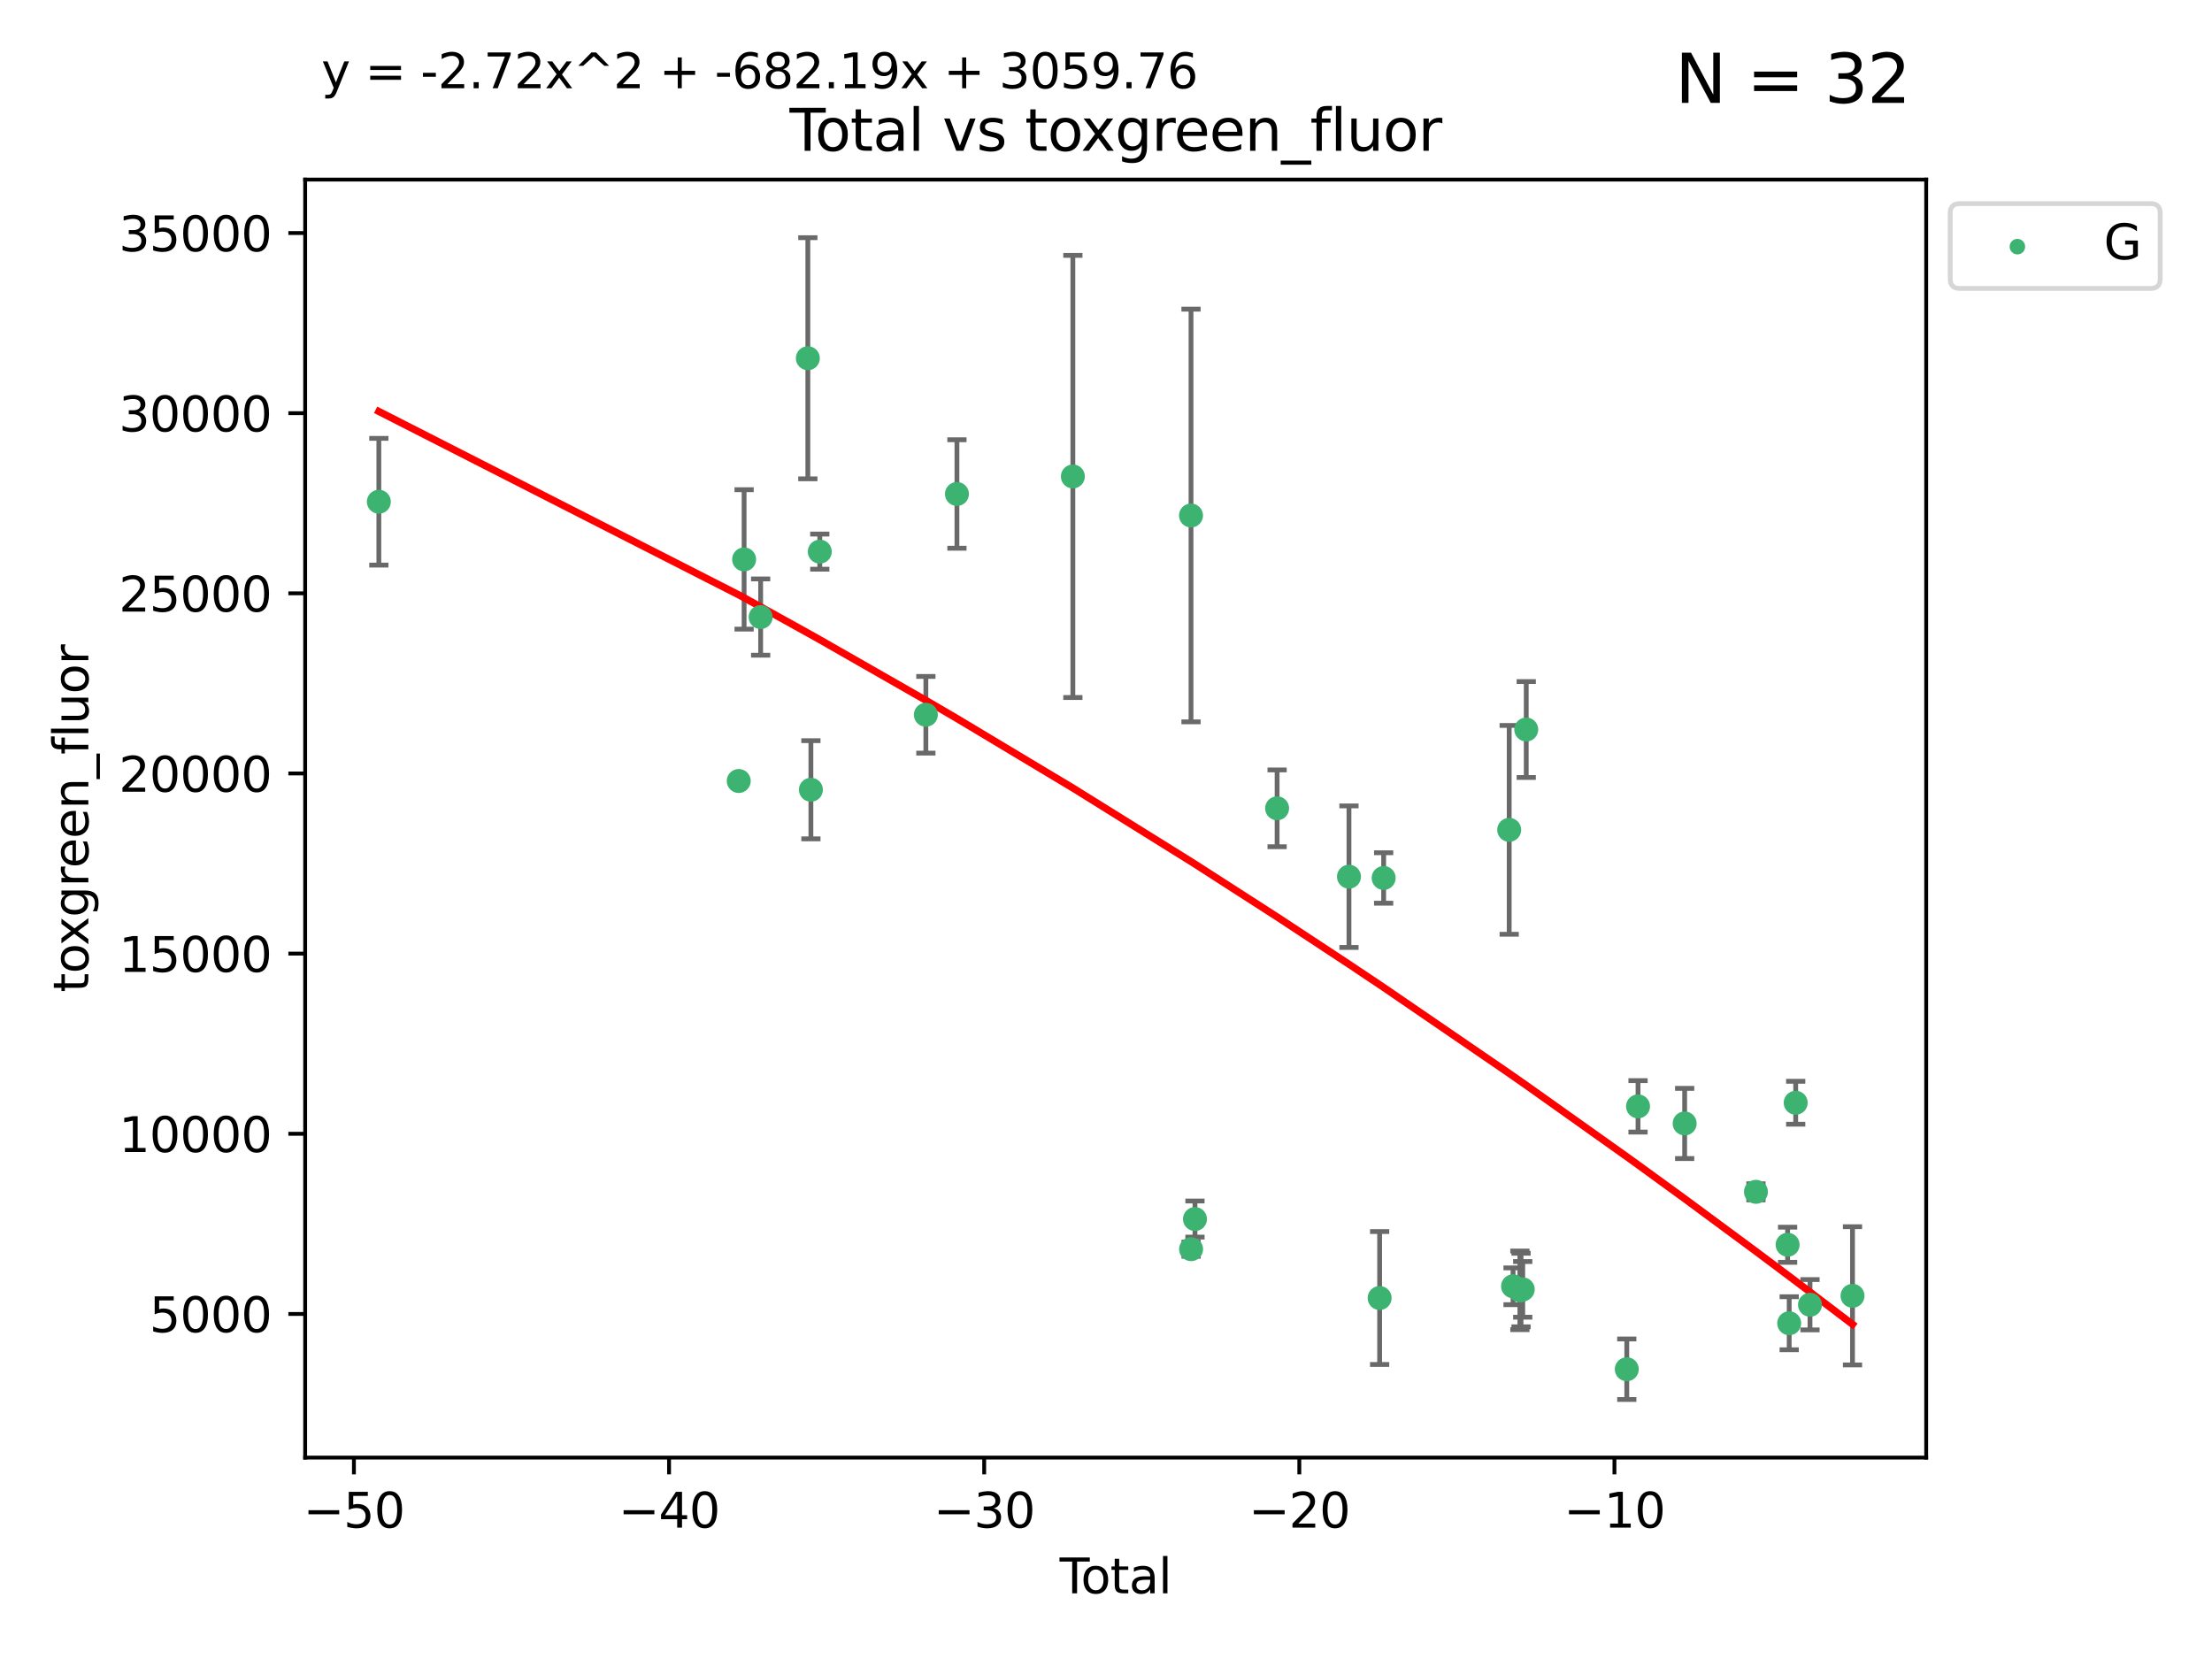 <?xml version="1.0" encoding="utf-8" standalone="no"?>
<!DOCTYPE svg PUBLIC "-//W3C//DTD SVG 1.1//EN"
  "http://www.w3.org/Graphics/SVG/1.1/DTD/svg11.dtd">
<svg xmlns:xlink="http://www.w3.org/1999/xlink" width="460.8pt" height="345.6pt" viewBox="0 0 460.8 345.6" xmlns="http://www.w3.org/2000/svg" version="1.1">
 <defs>
  <style type="text/css">*{stroke-linejoin: round; stroke-linecap: butt}</style>
 </defs>
 <g id="figure_1">
  <g id="patch_1">
   <path d="M 0 345.6 
L 460.8 345.6 
L 460.8 0 
L 0 0 
z
" style="fill: #ffffff"/>
  </g>
  <g id="axes_1">
   <g id="patch_2">
    <path d="M 63.571 303.64 
L 401.26 303.64 
L 401.26 37.411 
L 63.571 37.411 
z
" style="fill: #ffffff"/>
   </g>
   <g id="PathCollection_1">
    <defs>
     <path id="me3b5c94dfa" d="M 0 1.118 
C 0.297 1.118 0.581 1 0.791 0.791 
C 1 0.581 1.118 0.297 1.118 0 
C 1.118 -0.297 1 -0.581 0.791 -0.791 
C 0.581 -1 0.297 -1.118 0 -1.118 
C -0.297 -1.118 -0.581 -1 -0.791 -0.791 
C -1 -0.581 -1.118 -0.297 -1.118 0 
C -1.118 0.297 -1 0.581 -0.791 0.791 
C -0.581 1 -0.297 1.118 0 1.118 
z
" style="stroke: #3cb371"/>
    </defs>
    <g clip-path="url(#p0eb2efe261)">
     <use xlink:href="#me3b5c94dfa" x="78.921" y="104.52" style="fill: #3cb371; stroke: #3cb371"/>
     <use xlink:href="#me3b5c94dfa" x="153.893" y="162.695" style="fill: #3cb371; stroke: #3cb371"/>
     <use xlink:href="#me3b5c94dfa" x="155.012" y="116.534" style="fill: #3cb371; stroke: #3cb371"/>
     <use xlink:href="#me3b5c94dfa" x="158.457" y="128.546" style="fill: #3cb371; stroke: #3cb371"/>
     <use xlink:href="#me3b5c94dfa" x="168.29" y="74.63" style="fill: #3cb371; stroke: #3cb371"/>
     <use xlink:href="#me3b5c94dfa" x="168.926" y="164.519" style="fill: #3cb371; stroke: #3cb371"/>
     <use xlink:href="#me3b5c94dfa" x="170.776" y="114.916" style="fill: #3cb371; stroke: #3cb371"/>
     <use xlink:href="#me3b5c94dfa" x="192.874" y="148.898" style="fill: #3cb371; stroke: #3cb371"/>
     <use xlink:href="#me3b5c94dfa" x="199.348" y="102.904" style="fill: #3cb371; stroke: #3cb371"/>
     <use xlink:href="#me3b5c94dfa" x="223.497" y="99.253" style="fill: #3cb371; stroke: #3cb371"/>
     <use xlink:href="#me3b5c94dfa" x="248.11" y="107.388" style="fill: #3cb371; stroke: #3cb371"/>
     <use xlink:href="#me3b5c94dfa" x="248.126" y="260.225" style="fill: #3cb371; stroke: #3cb371"/>
     <use xlink:href="#me3b5c94dfa" x="248.935" y="253.95" style="fill: #3cb371; stroke: #3cb371"/>
     <use xlink:href="#me3b5c94dfa" x="266.044" y="168.386" style="fill: #3cb371; stroke: #3cb371"/>
     <use xlink:href="#me3b5c94dfa" x="281.016" y="182.629" style="fill: #3cb371; stroke: #3cb371"/>
     <use xlink:href="#me3b5c94dfa" x="287.403" y="270.4" style="fill: #3cb371; stroke: #3cb371"/>
     <use xlink:href="#me3b5c94dfa" x="288.24" y="182.896" style="fill: #3cb371; stroke: #3cb371"/>
     <use xlink:href="#me3b5c94dfa" x="314.392" y="172.875" style="fill: #3cb371; stroke: #3cb371"/>
     <use xlink:href="#me3b5c94dfa" x="315.197" y="267.956" style="fill: #3cb371; stroke: #3cb371"/>
     <use xlink:href="#me3b5c94dfa" x="316.62" y="268.797" style="fill: #3cb371; stroke: #3cb371"/>
     <use xlink:href="#me3b5c94dfa" x="316.861" y="268.74" style="fill: #3cb371; stroke: #3cb371"/>
     <use xlink:href="#me3b5c94dfa" x="317.213" y="268.599" style="fill: #3cb371; stroke: #3cb371"/>
     <use xlink:href="#me3b5c94dfa" x="317.943" y="151.97" style="fill: #3cb371; stroke: #3cb371"/>
     <use xlink:href="#me3b5c94dfa" x="338.888" y="285.235" style="fill: #3cb371; stroke: #3cb371"/>
     <use xlink:href="#me3b5c94dfa" x="341.232" y="230.475" style="fill: #3cb371; stroke: #3cb371"/>
     <use xlink:href="#me3b5c94dfa" x="350.945" y="234.038" style="fill: #3cb371; stroke: #3cb371"/>
     <use xlink:href="#me3b5c94dfa" x="365.796" y="248.279" style="fill: #3cb371; stroke: #3cb371"/>
     <use xlink:href="#me3b5c94dfa" x="372.393" y="259.302" style="fill: #3cb371; stroke: #3cb371"/>
     <use xlink:href="#me3b5c94dfa" x="372.722" y="275.657" style="fill: #3cb371; stroke: #3cb371"/>
     <use xlink:href="#me3b5c94dfa" x="374.076" y="229.722" style="fill: #3cb371; stroke: #3cb371"/>
     <use xlink:href="#me3b5c94dfa" x="377.056" y="271.801" style="fill: #3cb371; stroke: #3cb371"/>
     <use xlink:href="#me3b5c94dfa" x="385.911" y="269.943" style="fill: #3cb371; stroke: #3cb371"/>
    </g>
   </g>
   <g id="matplotlib.axis_1">
    <g id="xtick_1">
     <g id="line2d_1">
      <defs>
       <path id="m5cb259ccf2" d="M 0 0 
L 0 3.5 
" style="stroke: #000000; stroke-width: 0.8"/>
      </defs>
      <g>
       <use xlink:href="#m5cb259ccf2" x="73.727" y="303.64" style="stroke: #000000; stroke-width: 0.8"/>
      </g>
     </g>
     <g id="text_1">
      <!-- −50 -->
      <g transform="translate(63.175 318.238)scale(0.1 -0.1)">
       <defs>
        <path id="DejaVuSans-2212" d="M 678 2272 
L 4684 2272 
L 4684 1741 
L 678 1741 
L 678 2272 
z
" transform="scale(0.016)"/>
        <path id="DejaVuSans-35" d="M 691 4666 
L 3169 4666 
L 3169 4134 
L 1269 4134 
L 1269 2991 
Q 1406 3038 1543 3061 
Q 1681 3084 1819 3084 
Q 2600 3084 3056 2656 
Q 3513 2228 3513 1497 
Q 3513 744 3044 326 
Q 2575 -91 1722 -91 
Q 1428 -91 1123 -41 
Q 819 9 494 109 
L 494 744 
Q 775 591 1075 516 
Q 1375 441 1709 441 
Q 2250 441 2565 725 
Q 2881 1009 2881 1497 
Q 2881 1984 2565 2268 
Q 2250 2553 1709 2553 
Q 1456 2553 1204 2497 
Q 953 2441 691 2322 
L 691 4666 
z
" transform="scale(0.016)"/>
        <path id="DejaVuSans-30" d="M 2034 4250 
Q 1547 4250 1301 3770 
Q 1056 3291 1056 2328 
Q 1056 1369 1301 889 
Q 1547 409 2034 409 
Q 2525 409 2770 889 
Q 3016 1369 3016 2328 
Q 3016 3291 2770 3770 
Q 2525 4250 2034 4250 
z
M 2034 4750 
Q 2819 4750 3233 4129 
Q 3647 3509 3647 2328 
Q 3647 1150 3233 529 
Q 2819 -91 2034 -91 
Q 1250 -91 836 529 
Q 422 1150 422 2328 
Q 422 3509 836 4129 
Q 1250 4750 2034 4750 
z
" transform="scale(0.016)"/>
       </defs>
       <use xlink:href="#DejaVuSans-2212"/>
       <use xlink:href="#DejaVuSans-35" x="83.789"/>
       <use xlink:href="#DejaVuSans-30" x="147.412"/>
      </g>
     </g>
    </g>
    <g id="xtick_2">
     <g id="line2d_2">
      <g>
       <use xlink:href="#m5cb259ccf2" x="139.375" y="303.64" style="stroke: #000000; stroke-width: 0.8"/>
      </g>
     </g>
     <g id="text_2">
      <!-- −40 -->
      <g transform="translate(128.823 318.238)scale(0.1 -0.1)">
       <defs>
        <path id="DejaVuSans-34" d="M 2419 4116 
L 825 1625 
L 2419 1625 
L 2419 4116 
z
M 2253 4666 
L 3047 4666 
L 3047 1625 
L 3713 1625 
L 3713 1100 
L 3047 1100 
L 3047 0 
L 2419 0 
L 2419 1100 
L 313 1100 
L 313 1709 
L 2253 4666 
z
" transform="scale(0.016)"/>
       </defs>
       <use xlink:href="#DejaVuSans-2212"/>
       <use xlink:href="#DejaVuSans-34" x="83.789"/>
       <use xlink:href="#DejaVuSans-30" x="147.412"/>
      </g>
     </g>
    </g>
    <g id="xtick_3">
     <g id="line2d_3">
      <g>
       <use xlink:href="#m5cb259ccf2" x="205.023" y="303.64" style="stroke: #000000; stroke-width: 0.8"/>
      </g>
     </g>
     <g id="text_3">
      <!-- −30 -->
      <g transform="translate(194.471 318.238)scale(0.1 -0.1)">
       <defs>
        <path id="DejaVuSans-33" d="M 2597 2516 
Q 3050 2419 3304 2112 
Q 3559 1806 3559 1356 
Q 3559 666 3084 287 
Q 2609 -91 1734 -91 
Q 1441 -91 1130 -33 
Q 819 25 488 141 
L 488 750 
Q 750 597 1062 519 
Q 1375 441 1716 441 
Q 2309 441 2620 675 
Q 2931 909 2931 1356 
Q 2931 1769 2642 2001 
Q 2353 2234 1838 2234 
L 1294 2234 
L 1294 2753 
L 1863 2753 
Q 2328 2753 2575 2939 
Q 2822 3125 2822 3475 
Q 2822 3834 2567 4026 
Q 2313 4219 1838 4219 
Q 1578 4219 1281 4162 
Q 984 4106 628 3988 
L 628 4550 
Q 988 4650 1302 4700 
Q 1616 4750 1894 4750 
Q 2613 4750 3031 4423 
Q 3450 4097 3450 3541 
Q 3450 3153 3228 2886 
Q 3006 2619 2597 2516 
z
" transform="scale(0.016)"/>
       </defs>
       <use xlink:href="#DejaVuSans-2212"/>
       <use xlink:href="#DejaVuSans-33" x="83.789"/>
       <use xlink:href="#DejaVuSans-30" x="147.412"/>
      </g>
     </g>
    </g>
    <g id="xtick_4">
     <g id="line2d_4">
      <g>
       <use xlink:href="#m5cb259ccf2" x="270.671" y="303.64" style="stroke: #000000; stroke-width: 0.8"/>
      </g>
     </g>
     <g id="text_4">
      <!-- −20 -->
      <g transform="translate(260.119 318.238)scale(0.1 -0.1)">
       <defs>
        <path id="DejaVuSans-32" d="M 1228 531 
L 3431 531 
L 3431 0 
L 469 0 
L 469 531 
Q 828 903 1448 1529 
Q 2069 2156 2228 2338 
Q 2531 2678 2651 2914 
Q 2772 3150 2772 3378 
Q 2772 3750 2511 3984 
Q 2250 4219 1831 4219 
Q 1534 4219 1204 4116 
Q 875 4013 500 3803 
L 500 4441 
Q 881 4594 1212 4672 
Q 1544 4750 1819 4750 
Q 2544 4750 2975 4387 
Q 3406 4025 3406 3419 
Q 3406 3131 3298 2873 
Q 3191 2616 2906 2266 
Q 2828 2175 2409 1742 
Q 1991 1309 1228 531 
z
" transform="scale(0.016)"/>
       </defs>
       <use xlink:href="#DejaVuSans-2212"/>
       <use xlink:href="#DejaVuSans-32" x="83.789"/>
       <use xlink:href="#DejaVuSans-30" x="147.412"/>
      </g>
     </g>
    </g>
    <g id="xtick_5">
     <g id="line2d_5">
      <g>
       <use xlink:href="#m5cb259ccf2" x="336.319" y="303.64" style="stroke: #000000; stroke-width: 0.8"/>
      </g>
     </g>
     <g id="text_5">
      <!-- −10 -->
      <g transform="translate(325.766 318.238)scale(0.1 -0.1)">
       <defs>
        <path id="DejaVuSans-31" d="M 794 531 
L 1825 531 
L 1825 4091 
L 703 3866 
L 703 4441 
L 1819 4666 
L 2450 4666 
L 2450 531 
L 3481 531 
L 3481 0 
L 794 0 
L 794 531 
z
" transform="scale(0.016)"/>
       </defs>
       <use xlink:href="#DejaVuSans-2212"/>
       <use xlink:href="#DejaVuSans-31" x="83.789"/>
       <use xlink:href="#DejaVuSans-30" x="147.412"/>
      </g>
     </g>
    </g>
    <g id="text_6">
     <!-- Total -->
     <g transform="translate(220.739 331.917)scale(0.1 -0.1)">
      <defs>
       <path id="DejaVuSans-54" d="M -19 4666 
L 3928 4666 
L 3928 4134 
L 2272 4134 
L 2272 0 
L 1638 0 
L 1638 4134 
L -19 4134 
L -19 4666 
z
" transform="scale(0.016)"/>
       <path id="DejaVuSans-6f" d="M 1959 3097 
Q 1497 3097 1228 2736 
Q 959 2375 959 1747 
Q 959 1119 1226 758 
Q 1494 397 1959 397 
Q 2419 397 2687 759 
Q 2956 1122 2956 1747 
Q 2956 2369 2687 2733 
Q 2419 3097 1959 3097 
z
M 1959 3584 
Q 2709 3584 3137 3096 
Q 3566 2609 3566 1747 
Q 3566 888 3137 398 
Q 2709 -91 1959 -91 
Q 1206 -91 779 398 
Q 353 888 353 1747 
Q 353 2609 779 3096 
Q 1206 3584 1959 3584 
z
" transform="scale(0.016)"/>
       <path id="DejaVuSans-74" d="M 1172 4494 
L 1172 3500 
L 2356 3500 
L 2356 3053 
L 1172 3053 
L 1172 1153 
Q 1172 725 1289 603 
Q 1406 481 1766 481 
L 2356 481 
L 2356 0 
L 1766 0 
Q 1100 0 847 248 
Q 594 497 594 1153 
L 594 3053 
L 172 3053 
L 172 3500 
L 594 3500 
L 594 4494 
L 1172 4494 
z
" transform="scale(0.016)"/>
       <path id="DejaVuSans-61" d="M 2194 1759 
Q 1497 1759 1228 1600 
Q 959 1441 959 1056 
Q 959 750 1161 570 
Q 1363 391 1709 391 
Q 2188 391 2477 730 
Q 2766 1069 2766 1631 
L 2766 1759 
L 2194 1759 
z
M 3341 1997 
L 3341 0 
L 2766 0 
L 2766 531 
Q 2569 213 2275 61 
Q 1981 -91 1556 -91 
Q 1019 -91 701 211 
Q 384 513 384 1019 
Q 384 1609 779 1909 
Q 1175 2209 1959 2209 
L 2766 2209 
L 2766 2266 
Q 2766 2663 2505 2880 
Q 2244 3097 1772 3097 
Q 1472 3097 1187 3025 
Q 903 2953 641 2809 
L 641 3341 
Q 956 3463 1253 3523 
Q 1550 3584 1831 3584 
Q 2591 3584 2966 3190 
Q 3341 2797 3341 1997 
z
" transform="scale(0.016)"/>
       <path id="DejaVuSans-6c" d="M 603 4863 
L 1178 4863 
L 1178 0 
L 603 0 
L 603 4863 
z
" transform="scale(0.016)"/>
      </defs>
      <use xlink:href="#DejaVuSans-54"/>
      <use xlink:href="#DejaVuSans-6f" x="44.084"/>
      <use xlink:href="#DejaVuSans-74" x="105.266"/>
      <use xlink:href="#DejaVuSans-61" x="144.475"/>
      <use xlink:href="#DejaVuSans-6c" x="205.754"/>
     </g>
    </g>
   </g>
   <g id="matplotlib.axis_2">
    <g id="ytick_1">
     <g id="line2d_6">
      <defs>
       <path id="m9f5c3b00db" d="M 0 0 
L -3.5 0 
" style="stroke: #000000; stroke-width: 0.8"/>
      </defs>
      <g>
       <use xlink:href="#m9f5c3b00db" x="63.571" y="273.717" style="stroke: #000000; stroke-width: 0.8"/>
      </g>
     </g>
     <g id="text_7">
      <!-- 5000 -->
      <g transform="translate(31.121 277.516)scale(0.1 -0.1)">
       <use xlink:href="#DejaVuSans-35"/>
       <use xlink:href="#DejaVuSans-30" x="63.623"/>
       <use xlink:href="#DejaVuSans-30" x="127.246"/>
       <use xlink:href="#DejaVuSans-30" x="190.869"/>
      </g>
     </g>
    </g>
    <g id="ytick_2">
     <g id="line2d_7">
      <g>
       <use xlink:href="#m9f5c3b00db" x="63.571" y="236.188" style="stroke: #000000; stroke-width: 0.8"/>
      </g>
     </g>
     <g id="text_8">
      <!-- 10000 -->
      <g transform="translate(24.759 239.987)scale(0.1 -0.1)">
       <use xlink:href="#DejaVuSans-31"/>
       <use xlink:href="#DejaVuSans-30" x="63.623"/>
       <use xlink:href="#DejaVuSans-30" x="127.246"/>
       <use xlink:href="#DejaVuSans-30" x="190.869"/>
       <use xlink:href="#DejaVuSans-30" x="254.492"/>
      </g>
     </g>
    </g>
    <g id="ytick_3">
     <g id="line2d_8">
      <g>
       <use xlink:href="#m9f5c3b00db" x="63.571" y="198.659" style="stroke: #000000; stroke-width: 0.8"/>
      </g>
     </g>
     <g id="text_9">
      <!-- 15000 -->
      <g transform="translate(24.759 202.458)scale(0.1 -0.1)">
       <use xlink:href="#DejaVuSans-31"/>
       <use xlink:href="#DejaVuSans-35" x="63.623"/>
       <use xlink:href="#DejaVuSans-30" x="127.246"/>
       <use xlink:href="#DejaVuSans-30" x="190.869"/>
       <use xlink:href="#DejaVuSans-30" x="254.492"/>
      </g>
     </g>
    </g>
    <g id="ytick_4">
     <g id="line2d_9">
      <g>
       <use xlink:href="#m9f5c3b00db" x="63.571" y="161.13" style="stroke: #000000; stroke-width: 0.8"/>
      </g>
     </g>
     <g id="text_10">
      <!-- 20000 -->
      <g transform="translate(24.759 164.929)scale(0.1 -0.1)">
       <use xlink:href="#DejaVuSans-32"/>
       <use xlink:href="#DejaVuSans-30" x="63.623"/>
       <use xlink:href="#DejaVuSans-30" x="127.246"/>
       <use xlink:href="#DejaVuSans-30" x="190.869"/>
       <use xlink:href="#DejaVuSans-30" x="254.492"/>
      </g>
     </g>
    </g>
    <g id="ytick_5">
     <g id="line2d_10">
      <g>
       <use xlink:href="#m9f5c3b00db" x="63.571" y="123.601" style="stroke: #000000; stroke-width: 0.8"/>
      </g>
     </g>
     <g id="text_11">
      <!-- 25000 -->
      <g transform="translate(24.759 127.4)scale(0.1 -0.1)">
       <use xlink:href="#DejaVuSans-32"/>
       <use xlink:href="#DejaVuSans-35" x="63.623"/>
       <use xlink:href="#DejaVuSans-30" x="127.246"/>
       <use xlink:href="#DejaVuSans-30" x="190.869"/>
       <use xlink:href="#DejaVuSans-30" x="254.492"/>
      </g>
     </g>
    </g>
    <g id="ytick_6">
     <g id="line2d_11">
      <g>
       <use xlink:href="#m9f5c3b00db" x="63.571" y="86.072" style="stroke: #000000; stroke-width: 0.8"/>
      </g>
     </g>
     <g id="text_12">
      <!-- 30000 -->
      <g transform="translate(24.759 89.871)scale(0.1 -0.1)">
       <use xlink:href="#DejaVuSans-33"/>
       <use xlink:href="#DejaVuSans-30" x="63.623"/>
       <use xlink:href="#DejaVuSans-30" x="127.246"/>
       <use xlink:href="#DejaVuSans-30" x="190.869"/>
       <use xlink:href="#DejaVuSans-30" x="254.492"/>
      </g>
     </g>
    </g>
    <g id="ytick_7">
     <g id="line2d_12">
      <g>
       <use xlink:href="#m9f5c3b00db" x="63.571" y="48.543" style="stroke: #000000; stroke-width: 0.8"/>
      </g>
     </g>
     <g id="text_13">
      <!-- 35000 -->
      <g transform="translate(24.759 52.343)scale(0.1 -0.1)">
       <use xlink:href="#DejaVuSans-33"/>
       <use xlink:href="#DejaVuSans-35" x="63.623"/>
       <use xlink:href="#DejaVuSans-30" x="127.246"/>
       <use xlink:href="#DejaVuSans-30" x="190.869"/>
       <use xlink:href="#DejaVuSans-30" x="254.492"/>
      </g>
     </g>
    </g>
    <g id="text_14">
     <!-- toxgreen_fluor -->
     <g transform="translate(18.401 206.72)rotate(-90)scale(0.1 -0.1)">
      <defs>
       <path id="DejaVuSans-78" d="M 3513 3500 
L 2247 1797 
L 3578 0 
L 2900 0 
L 1881 1375 
L 863 0 
L 184 0 
L 1544 1831 
L 300 3500 
L 978 3500 
L 1906 2253 
L 2834 3500 
L 3513 3500 
z
" transform="scale(0.016)"/>
       <path id="DejaVuSans-67" d="M 2906 1791 
Q 2906 2416 2648 2759 
Q 2391 3103 1925 3103 
Q 1463 3103 1205 2759 
Q 947 2416 947 1791 
Q 947 1169 1205 825 
Q 1463 481 1925 481 
Q 2391 481 2648 825 
Q 2906 1169 2906 1791 
z
M 3481 434 
Q 3481 -459 3084 -895 
Q 2688 -1331 1869 -1331 
Q 1566 -1331 1297 -1286 
Q 1028 -1241 775 -1147 
L 775 -588 
Q 1028 -725 1275 -790 
Q 1522 -856 1778 -856 
Q 2344 -856 2625 -561 
Q 2906 -266 2906 331 
L 2906 616 
Q 2728 306 2450 153 
Q 2172 0 1784 0 
Q 1141 0 747 490 
Q 353 981 353 1791 
Q 353 2603 747 3093 
Q 1141 3584 1784 3584 
Q 2172 3584 2450 3431 
Q 2728 3278 2906 2969 
L 2906 3500 
L 3481 3500 
L 3481 434 
z
" transform="scale(0.016)"/>
       <path id="DejaVuSans-72" d="M 2631 2963 
Q 2534 3019 2420 3045 
Q 2306 3072 2169 3072 
Q 1681 3072 1420 2755 
Q 1159 2438 1159 1844 
L 1159 0 
L 581 0 
L 581 3500 
L 1159 3500 
L 1159 2956 
Q 1341 3275 1631 3429 
Q 1922 3584 2338 3584 
Q 2397 3584 2469 3576 
Q 2541 3569 2628 3553 
L 2631 2963 
z
" transform="scale(0.016)"/>
       <path id="DejaVuSans-65" d="M 3597 1894 
L 3597 1613 
L 953 1613 
Q 991 1019 1311 708 
Q 1631 397 2203 397 
Q 2534 397 2845 478 
Q 3156 559 3463 722 
L 3463 178 
Q 3153 47 2828 -22 
Q 2503 -91 2169 -91 
Q 1331 -91 842 396 
Q 353 884 353 1716 
Q 353 2575 817 3079 
Q 1281 3584 2069 3584 
Q 2775 3584 3186 3129 
Q 3597 2675 3597 1894 
z
M 3022 2063 
Q 3016 2534 2758 2815 
Q 2500 3097 2075 3097 
Q 1594 3097 1305 2825 
Q 1016 2553 972 2059 
L 3022 2063 
z
" transform="scale(0.016)"/>
       <path id="DejaVuSans-6e" d="M 3513 2113 
L 3513 0 
L 2938 0 
L 2938 2094 
Q 2938 2591 2744 2837 
Q 2550 3084 2163 3084 
Q 1697 3084 1428 2787 
Q 1159 2491 1159 1978 
L 1159 0 
L 581 0 
L 581 3500 
L 1159 3500 
L 1159 2956 
Q 1366 3272 1645 3428 
Q 1925 3584 2291 3584 
Q 2894 3584 3203 3211 
Q 3513 2838 3513 2113 
z
" transform="scale(0.016)"/>
       <path id="DejaVuSans-5f" d="M 3263 -1063 
L 3263 -1509 
L -63 -1509 
L -63 -1063 
L 3263 -1063 
z
" transform="scale(0.016)"/>
       <path id="DejaVuSans-66" d="M 2375 4863 
L 2375 4384 
L 1825 4384 
Q 1516 4384 1395 4259 
Q 1275 4134 1275 3809 
L 1275 3500 
L 2222 3500 
L 2222 3053 
L 1275 3053 
L 1275 0 
L 697 0 
L 697 3053 
L 147 3053 
L 147 3500 
L 697 3500 
L 697 3744 
Q 697 4328 969 4595 
Q 1241 4863 1831 4863 
L 2375 4863 
z
" transform="scale(0.016)"/>
       <path id="DejaVuSans-75" d="M 544 1381 
L 544 3500 
L 1119 3500 
L 1119 1403 
Q 1119 906 1312 657 
Q 1506 409 1894 409 
Q 2359 409 2629 706 
Q 2900 1003 2900 1516 
L 2900 3500 
L 3475 3500 
L 3475 0 
L 2900 0 
L 2900 538 
Q 2691 219 2414 64 
Q 2138 -91 1772 -91 
Q 1169 -91 856 284 
Q 544 659 544 1381 
z
M 1991 3584 
L 1991 3584 
z
" transform="scale(0.016)"/>
      </defs>
      <use xlink:href="#DejaVuSans-74"/>
      <use xlink:href="#DejaVuSans-6f" x="39.209"/>
      <use xlink:href="#DejaVuSans-78" x="97.266"/>
      <use xlink:href="#DejaVuSans-67" x="156.445"/>
      <use xlink:href="#DejaVuSans-72" x="219.922"/>
      <use xlink:href="#DejaVuSans-65" x="258.785"/>
      <use xlink:href="#DejaVuSans-65" x="320.309"/>
      <use xlink:href="#DejaVuSans-6e" x="381.832"/>
      <use xlink:href="#DejaVuSans-5f" x="445.211"/>
      <use xlink:href="#DejaVuSans-66" x="495.211"/>
      <use xlink:href="#DejaVuSans-6c" x="530.416"/>
      <use xlink:href="#DejaVuSans-75" x="558.199"/>
      <use xlink:href="#DejaVuSans-6f" x="621.578"/>
      <use xlink:href="#DejaVuSans-72" x="682.76"/>
     </g>
    </g>
   </g>
   <g id="LineCollection_1">
    <path d="M 78.921 117.721 
L 78.921 91.32 
" clip-path="url(#p0eb2efe261)" style="fill: none; stroke: #696969"/>
    <path d="M 153.893 163.208 
L 153.893 162.183 
" clip-path="url(#p0eb2efe261)" style="fill: none; stroke: #696969"/>
    <path d="M 155.012 131.054 
L 155.012 102.013 
" clip-path="url(#p0eb2efe261)" style="fill: none; stroke: #696969"/>
    <path d="M 158.457 136.492 
L 158.457 120.6 
" clip-path="url(#p0eb2efe261)" style="fill: none; stroke: #696969"/>
    <path d="M 168.29 99.748 
L 168.29 49.513 
" clip-path="url(#p0eb2efe261)" style="fill: none; stroke: #696969"/>
    <path d="M 168.926 174.746 
L 168.926 154.293 
" clip-path="url(#p0eb2efe261)" style="fill: none; stroke: #696969"/>
    <path d="M 170.776 118.576 
L 170.776 111.255 
" clip-path="url(#p0eb2efe261)" style="fill: none; stroke: #696969"/>
    <path d="M 192.874 156.885 
L 192.874 140.911 
" clip-path="url(#p0eb2efe261)" style="fill: none; stroke: #696969"/>
    <path d="M 199.348 114.203 
L 199.348 91.606 
" clip-path="url(#p0eb2efe261)" style="fill: none; stroke: #696969"/>
    <path d="M 223.497 145.306 
L 223.497 53.2 
" clip-path="url(#p0eb2efe261)" style="fill: none; stroke: #696969"/>
    <path d="M 248.11 150.375 
L 248.11 64.402 
" clip-path="url(#p0eb2efe261)" style="fill: none; stroke: #696969"/>
    <path d="M 248.126 261.704 
L 248.126 258.745 
" clip-path="url(#p0eb2efe261)" style="fill: none; stroke: #696969"/>
    <path d="M 248.935 257.709 
L 248.935 250.191 
" clip-path="url(#p0eb2efe261)" style="fill: none; stroke: #696969"/>
    <path d="M 266.044 176.384 
L 266.044 160.387 
" clip-path="url(#p0eb2efe261)" style="fill: none; stroke: #696969"/>
    <path d="M 281.016 197.369 
L 281.016 167.888 
" clip-path="url(#p0eb2efe261)" style="fill: none; stroke: #696969"/>
    <path d="M 287.403 284.247 
L 287.403 256.552 
" clip-path="url(#p0eb2efe261)" style="fill: none; stroke: #696969"/>
    <path d="M 288.24 188.154 
L 288.24 177.639 
" clip-path="url(#p0eb2efe261)" style="fill: none; stroke: #696969"/>
    <path d="M 314.392 194.623 
L 314.392 151.127 
" clip-path="url(#p0eb2efe261)" style="fill: none; stroke: #696969"/>
    <path d="M 315.197 271.786 
L 315.197 264.125 
" clip-path="url(#p0eb2efe261)" style="fill: none; stroke: #696969"/>
    <path d="M 316.62 276.986 
L 316.62 260.608 
" clip-path="url(#p0eb2efe261)" style="fill: none; stroke: #696969"/>
    <path d="M 316.861 276.403 
L 316.861 261.077 
" clip-path="url(#p0eb2efe261)" style="fill: none; stroke: #696969"/>
    <path d="M 317.213 274.396 
L 317.213 262.802 
" clip-path="url(#p0eb2efe261)" style="fill: none; stroke: #696969"/>
    <path d="M 317.943 161.958 
L 317.943 141.982 
" clip-path="url(#p0eb2efe261)" style="fill: none; stroke: #696969"/>
    <path d="M 338.888 291.539 
L 338.888 278.932 
" clip-path="url(#p0eb2efe261)" style="fill: none; stroke: #696969"/>
    <path d="M 341.232 235.832 
L 341.232 225.118 
" clip-path="url(#p0eb2efe261)" style="fill: none; stroke: #696969"/>
    <path d="M 350.945 241.348 
L 350.945 226.727 
" clip-path="url(#p0eb2efe261)" style="fill: none; stroke: #696969"/>
    <path d="M 365.796 249.956 
L 365.796 246.602 
" clip-path="url(#p0eb2efe261)" style="fill: none; stroke: #696969"/>
    <path d="M 372.393 262.962 
L 372.393 255.642 
" clip-path="url(#p0eb2efe261)" style="fill: none; stroke: #696969"/>
    <path d="M 372.722 281.177 
L 372.722 270.137 
" clip-path="url(#p0eb2efe261)" style="fill: none; stroke: #696969"/>
    <path d="M 374.076 234.191 
L 374.076 225.252 
" clip-path="url(#p0eb2efe261)" style="fill: none; stroke: #696969"/>
    <path d="M 377.056 277.042 
L 377.056 266.561 
" clip-path="url(#p0eb2efe261)" style="fill: none; stroke: #696969"/>
    <path d="M 385.911 284.335 
L 385.911 255.551 
" clip-path="url(#p0eb2efe261)" style="fill: none; stroke: #696969"/>
   </g>
   <g id="line2d_13">
    <defs>
     <path id="m010cae9977" d="M 2 0 
L -2 -0 
" style="stroke: #696969"/>
    </defs>
    <g clip-path="url(#p0eb2efe261)">
     <use xlink:href="#m010cae9977" x="78.921" y="117.721" style="fill: #696969; stroke: #696969"/>
     <use xlink:href="#m010cae9977" x="153.893" y="163.208" style="fill: #696969; stroke: #696969"/>
     <use xlink:href="#m010cae9977" x="155.012" y="131.054" style="fill: #696969; stroke: #696969"/>
     <use xlink:href="#m010cae9977" x="158.457" y="136.492" style="fill: #696969; stroke: #696969"/>
     <use xlink:href="#m010cae9977" x="168.29" y="99.748" style="fill: #696969; stroke: #696969"/>
     <use xlink:href="#m010cae9977" x="168.926" y="174.746" style="fill: #696969; stroke: #696969"/>
     <use xlink:href="#m010cae9977" x="170.776" y="118.576" style="fill: #696969; stroke: #696969"/>
     <use xlink:href="#m010cae9977" x="192.874" y="156.885" style="fill: #696969; stroke: #696969"/>
     <use xlink:href="#m010cae9977" x="199.348" y="114.203" style="fill: #696969; stroke: #696969"/>
     <use xlink:href="#m010cae9977" x="223.497" y="145.306" style="fill: #696969; stroke: #696969"/>
     <use xlink:href="#m010cae9977" x="248.11" y="150.375" style="fill: #696969; stroke: #696969"/>
     <use xlink:href="#m010cae9977" x="248.126" y="261.704" style="fill: #696969; stroke: #696969"/>
     <use xlink:href="#m010cae9977" x="248.935" y="257.709" style="fill: #696969; stroke: #696969"/>
     <use xlink:href="#m010cae9977" x="266.044" y="176.384" style="fill: #696969; stroke: #696969"/>
     <use xlink:href="#m010cae9977" x="281.016" y="197.369" style="fill: #696969; stroke: #696969"/>
     <use xlink:href="#m010cae9977" x="287.403" y="284.247" style="fill: #696969; stroke: #696969"/>
     <use xlink:href="#m010cae9977" x="288.24" y="188.154" style="fill: #696969; stroke: #696969"/>
     <use xlink:href="#m010cae9977" x="314.392" y="194.623" style="fill: #696969; stroke: #696969"/>
     <use xlink:href="#m010cae9977" x="315.197" y="271.786" style="fill: #696969; stroke: #696969"/>
     <use xlink:href="#m010cae9977" x="316.62" y="276.986" style="fill: #696969; stroke: #696969"/>
     <use xlink:href="#m010cae9977" x="316.861" y="276.403" style="fill: #696969; stroke: #696969"/>
     <use xlink:href="#m010cae9977" x="317.213" y="274.396" style="fill: #696969; stroke: #696969"/>
     <use xlink:href="#m010cae9977" x="317.943" y="161.958" style="fill: #696969; stroke: #696969"/>
     <use xlink:href="#m010cae9977" x="338.888" y="291.539" style="fill: #696969; stroke: #696969"/>
     <use xlink:href="#m010cae9977" x="341.232" y="235.832" style="fill: #696969; stroke: #696969"/>
     <use xlink:href="#m010cae9977" x="350.945" y="241.348" style="fill: #696969; stroke: #696969"/>
     <use xlink:href="#m010cae9977" x="365.796" y="249.956" style="fill: #696969; stroke: #696969"/>
     <use xlink:href="#m010cae9977" x="372.393" y="262.962" style="fill: #696969; stroke: #696969"/>
     <use xlink:href="#m010cae9977" x="372.722" y="281.177" style="fill: #696969; stroke: #696969"/>
     <use xlink:href="#m010cae9977" x="374.076" y="234.191" style="fill: #696969; stroke: #696969"/>
     <use xlink:href="#m010cae9977" x="377.056" y="277.042" style="fill: #696969; stroke: #696969"/>
     <use xlink:href="#m010cae9977" x="385.911" y="284.335" style="fill: #696969; stroke: #696969"/>
    </g>
   </g>
   <g id="line2d_14">
    <g clip-path="url(#p0eb2efe261)">
     <use xlink:href="#m010cae9977" x="78.921" y="91.32" style="fill: #696969; stroke: #696969"/>
     <use xlink:href="#m010cae9977" x="153.893" y="162.183" style="fill: #696969; stroke: #696969"/>
     <use xlink:href="#m010cae9977" x="155.012" y="102.013" style="fill: #696969; stroke: #696969"/>
     <use xlink:href="#m010cae9977" x="158.457" y="120.6" style="fill: #696969; stroke: #696969"/>
     <use xlink:href="#m010cae9977" x="168.29" y="49.513" style="fill: #696969; stroke: #696969"/>
     <use xlink:href="#m010cae9977" x="168.926" y="154.293" style="fill: #696969; stroke: #696969"/>
     <use xlink:href="#m010cae9977" x="170.776" y="111.255" style="fill: #696969; stroke: #696969"/>
     <use xlink:href="#m010cae9977" x="192.874" y="140.911" style="fill: #696969; stroke: #696969"/>
     <use xlink:href="#m010cae9977" x="199.348" y="91.606" style="fill: #696969; stroke: #696969"/>
     <use xlink:href="#m010cae9977" x="223.497" y="53.2" style="fill: #696969; stroke: #696969"/>
     <use xlink:href="#m010cae9977" x="248.11" y="64.402" style="fill: #696969; stroke: #696969"/>
     <use xlink:href="#m010cae9977" x="248.126" y="258.745" style="fill: #696969; stroke: #696969"/>
     <use xlink:href="#m010cae9977" x="248.935" y="250.191" style="fill: #696969; stroke: #696969"/>
     <use xlink:href="#m010cae9977" x="266.044" y="160.387" style="fill: #696969; stroke: #696969"/>
     <use xlink:href="#m010cae9977" x="281.016" y="167.888" style="fill: #696969; stroke: #696969"/>
     <use xlink:href="#m010cae9977" x="287.403" y="256.552" style="fill: #696969; stroke: #696969"/>
     <use xlink:href="#m010cae9977" x="288.24" y="177.639" style="fill: #696969; stroke: #696969"/>
     <use xlink:href="#m010cae9977" x="314.392" y="151.127" style="fill: #696969; stroke: #696969"/>
     <use xlink:href="#m010cae9977" x="315.197" y="264.125" style="fill: #696969; stroke: #696969"/>
     <use xlink:href="#m010cae9977" x="316.62" y="260.608" style="fill: #696969; stroke: #696969"/>
     <use xlink:href="#m010cae9977" x="316.861" y="261.077" style="fill: #696969; stroke: #696969"/>
     <use xlink:href="#m010cae9977" x="317.213" y="262.802" style="fill: #696969; stroke: #696969"/>
     <use xlink:href="#m010cae9977" x="317.943" y="141.982" style="fill: #696969; stroke: #696969"/>
     <use xlink:href="#m010cae9977" x="338.888" y="278.932" style="fill: #696969; stroke: #696969"/>
     <use xlink:href="#m010cae9977" x="341.232" y="225.118" style="fill: #696969; stroke: #696969"/>
     <use xlink:href="#m010cae9977" x="350.945" y="226.727" style="fill: #696969; stroke: #696969"/>
     <use xlink:href="#m010cae9977" x="365.796" y="246.602" style="fill: #696969; stroke: #696969"/>
     <use xlink:href="#m010cae9977" x="372.393" y="255.642" style="fill: #696969; stroke: #696969"/>
     <use xlink:href="#m010cae9977" x="372.722" y="270.137" style="fill: #696969; stroke: #696969"/>
     <use xlink:href="#m010cae9977" x="374.076" y="225.252" style="fill: #696969; stroke: #696969"/>
     <use xlink:href="#m010cae9977" x="377.056" y="266.561" style="fill: #696969; stroke: #696969"/>
     <use xlink:href="#m010cae9977" x="385.911" y="255.551" style="fill: #696969; stroke: #696969"/>
    </g>
   </g>
   <g id="line2d_15">
    <path d="M 78.921 85.712 
L 153.893 123.919 
L 155.012 124.53 
L 158.457 126.417 
L 168.29 131.866 
L 168.926 132.221 
L 170.776 133.258 
L 192.874 145.888 
L 199.348 149.676 
L 223.497 164.155 
L 248.11 179.481 
L 248.126 179.491 
L 248.935 180.004 
L 266.044 191.009 
L 281.016 200.866 
L 287.403 205.135 
L 288.24 205.698 
L 314.392 223.604 
L 315.197 224.165 
L 316.62 225.159 
L 316.861 225.328 
L 317.213 225.574 
L 317.943 226.085 
L 338.888 240.964 
L 341.232 242.654 
L 350.945 249.716 
L 365.796 260.686 
L 372.393 265.627 
L 372.722 265.874 
L 374.076 266.894 
L 377.056 269.144 
L 385.911 275.878 
" clip-path="url(#p0eb2efe261)" style="fill: none; stroke: #ff0000; stroke-width: 1.5; stroke-linecap: square"/>
   </g>
   <g id="line2d_16">
    <defs>
     <path id="ma8de423dc7" d="M 0 2 
C 0.53 2 1.039 1.789 1.414 1.414 
C 1.789 1.039 2 0.53 2 0 
C 2 -0.53 1.789 -1.039 1.414 -1.414 
C 1.039 -1.789 0.53 -2 0 -2 
C -0.53 -2 -1.039 -1.789 -1.414 -1.414 
C -1.789 -1.039 -2 -0.53 -2 0 
C -2 0.53 -1.789 1.039 -1.414 1.414 
C -1.039 1.789 -0.53 2 0 2 
z
" style="stroke: #3cb371"/>
    </defs>
    <g clip-path="url(#p0eb2efe261)">
     <use xlink:href="#ma8de423dc7" x="78.921" y="104.52" style="fill: #3cb371; stroke: #3cb371"/>
     <use xlink:href="#ma8de423dc7" x="153.893" y="162.695" style="fill: #3cb371; stroke: #3cb371"/>
     <use xlink:href="#ma8de423dc7" x="155.012" y="116.534" style="fill: #3cb371; stroke: #3cb371"/>
     <use xlink:href="#ma8de423dc7" x="158.457" y="128.546" style="fill: #3cb371; stroke: #3cb371"/>
     <use xlink:href="#ma8de423dc7" x="168.29" y="74.63" style="fill: #3cb371; stroke: #3cb371"/>
     <use xlink:href="#ma8de423dc7" x="168.926" y="164.519" style="fill: #3cb371; stroke: #3cb371"/>
     <use xlink:href="#ma8de423dc7" x="170.776" y="114.916" style="fill: #3cb371; stroke: #3cb371"/>
     <use xlink:href="#ma8de423dc7" x="192.874" y="148.898" style="fill: #3cb371; stroke: #3cb371"/>
     <use xlink:href="#ma8de423dc7" x="199.348" y="102.904" style="fill: #3cb371; stroke: #3cb371"/>
     <use xlink:href="#ma8de423dc7" x="223.497" y="99.253" style="fill: #3cb371; stroke: #3cb371"/>
     <use xlink:href="#ma8de423dc7" x="248.11" y="107.388" style="fill: #3cb371; stroke: #3cb371"/>
     <use xlink:href="#ma8de423dc7" x="248.126" y="260.225" style="fill: #3cb371; stroke: #3cb371"/>
     <use xlink:href="#ma8de423dc7" x="248.935" y="253.95" style="fill: #3cb371; stroke: #3cb371"/>
     <use xlink:href="#ma8de423dc7" x="266.044" y="168.386" style="fill: #3cb371; stroke: #3cb371"/>
     <use xlink:href="#ma8de423dc7" x="281.016" y="182.629" style="fill: #3cb371; stroke: #3cb371"/>
     <use xlink:href="#ma8de423dc7" x="287.403" y="270.4" style="fill: #3cb371; stroke: #3cb371"/>
     <use xlink:href="#ma8de423dc7" x="288.24" y="182.896" style="fill: #3cb371; stroke: #3cb371"/>
     <use xlink:href="#ma8de423dc7" x="314.392" y="172.875" style="fill: #3cb371; stroke: #3cb371"/>
     <use xlink:href="#ma8de423dc7" x="315.197" y="267.956" style="fill: #3cb371; stroke: #3cb371"/>
     <use xlink:href="#ma8de423dc7" x="316.62" y="268.797" style="fill: #3cb371; stroke: #3cb371"/>
     <use xlink:href="#ma8de423dc7" x="316.861" y="268.74" style="fill: #3cb371; stroke: #3cb371"/>
     <use xlink:href="#ma8de423dc7" x="317.213" y="268.599" style="fill: #3cb371; stroke: #3cb371"/>
     <use xlink:href="#ma8de423dc7" x="317.943" y="151.97" style="fill: #3cb371; stroke: #3cb371"/>
     <use xlink:href="#ma8de423dc7" x="338.888" y="285.235" style="fill: #3cb371; stroke: #3cb371"/>
     <use xlink:href="#ma8de423dc7" x="341.232" y="230.475" style="fill: #3cb371; stroke: #3cb371"/>
     <use xlink:href="#ma8de423dc7" x="350.945" y="234.038" style="fill: #3cb371; stroke: #3cb371"/>
     <use xlink:href="#ma8de423dc7" x="365.796" y="248.279" style="fill: #3cb371; stroke: #3cb371"/>
     <use xlink:href="#ma8de423dc7" x="372.393" y="259.302" style="fill: #3cb371; stroke: #3cb371"/>
     <use xlink:href="#ma8de423dc7" x="372.722" y="275.657" style="fill: #3cb371; stroke: #3cb371"/>
     <use xlink:href="#ma8de423dc7" x="374.076" y="229.722" style="fill: #3cb371; stroke: #3cb371"/>
     <use xlink:href="#ma8de423dc7" x="377.056" y="271.801" style="fill: #3cb371; stroke: #3cb371"/>
     <use xlink:href="#ma8de423dc7" x="385.911" y="269.943" style="fill: #3cb371; stroke: #3cb371"/>
    </g>
   </g>
   <g id="patch_3">
    <path d="M 63.571 303.64 
L 63.571 37.411 
" style="fill: none; stroke: #000000; stroke-width: 0.8; stroke-linejoin: miter; stroke-linecap: square"/>
   </g>
   <g id="patch_4">
    <path d="M 401.26 303.64 
L 401.26 37.411 
" style="fill: none; stroke: #000000; stroke-width: 0.8; stroke-linejoin: miter; stroke-linecap: square"/>
   </g>
   <g id="patch_5">
    <path d="M 63.571 303.64 
L 401.26 303.64 
" style="fill: none; stroke: #000000; stroke-width: 0.8; stroke-linejoin: miter; stroke-linecap: square"/>
   </g>
   <g id="patch_6">
    <path d="M 63.571 37.411 
L 401.26 37.411 
" style="fill: none; stroke: #000000; stroke-width: 0.8; stroke-linejoin: miter; stroke-linecap: square"/>
   </g>
   <g id="text_15">
    <!-- N = 32 -->
    <g transform="translate(348.964 21.426)scale(0.14 -0.14)">
     <defs>
      <path id="DejaVuSans-4e" d="M 628 4666 
L 1478 4666 
L 3547 763 
L 3547 4666 
L 4159 4666 
L 4159 0 
L 3309 0 
L 1241 3903 
L 1241 0 
L 628 0 
L 628 4666 
z
" transform="scale(0.016)"/>
      <path id="DejaVuSans-20" transform="scale(0.016)"/>
      <path id="DejaVuSans-3d" d="M 678 2906 
L 4684 2906 
L 4684 2381 
L 678 2381 
L 678 2906 
z
M 678 1631 
L 4684 1631 
L 4684 1100 
L 678 1100 
L 678 1631 
z
" transform="scale(0.016)"/>
     </defs>
     <use xlink:href="#DejaVuSans-4e"/>
     <use xlink:href="#DejaVuSans-20" x="74.805"/>
     <use xlink:href="#DejaVuSans-3d" x="106.592"/>
     <use xlink:href="#DejaVuSans-20" x="190.381"/>
     <use xlink:href="#DejaVuSans-33" x="222.168"/>
     <use xlink:href="#DejaVuSans-32" x="285.791"/>
    </g>
   </g>
   <g id="text_16">
    <!-- y = -2.72x^2 + -682.19x + 3059.76 -->
    <g transform="translate(66.948 18.387)scale(0.1 -0.1)">
     <defs>
      <path id="DejaVuSans-79" d="M 2059 -325 
Q 1816 -950 1584 -1140 
Q 1353 -1331 966 -1331 
L 506 -1331 
L 506 -850 
L 844 -850 
Q 1081 -850 1212 -737 
Q 1344 -625 1503 -206 
L 1606 56 
L 191 3500 
L 800 3500 
L 1894 763 
L 2988 3500 
L 3597 3500 
L 2059 -325 
z
" transform="scale(0.016)"/>
      <path id="DejaVuSans-2d" d="M 313 2009 
L 1997 2009 
L 1997 1497 
L 313 1497 
L 313 2009 
z
" transform="scale(0.016)"/>
      <path id="DejaVuSans-2e" d="M 684 794 
L 1344 794 
L 1344 0 
L 684 0 
L 684 794 
z
" transform="scale(0.016)"/>
      <path id="DejaVuSans-37" d="M 525 4666 
L 3525 4666 
L 3525 4397 
L 1831 0 
L 1172 0 
L 2766 4134 
L 525 4134 
L 525 4666 
z
" transform="scale(0.016)"/>
      <path id="DejaVuSans-5e" d="M 2988 4666 
L 4684 2925 
L 4056 2925 
L 2681 4159 
L 1306 2925 
L 678 2925 
L 2375 4666 
L 2988 4666 
z
" transform="scale(0.016)"/>
      <path id="DejaVuSans-2b" d="M 2944 4013 
L 2944 2272 
L 4684 2272 
L 4684 1741 
L 2944 1741 
L 2944 0 
L 2419 0 
L 2419 1741 
L 678 1741 
L 678 2272 
L 2419 2272 
L 2419 4013 
L 2944 4013 
z
" transform="scale(0.016)"/>
      <path id="DejaVuSans-36" d="M 2113 2584 
Q 1688 2584 1439 2293 
Q 1191 2003 1191 1497 
Q 1191 994 1439 701 
Q 1688 409 2113 409 
Q 2538 409 2786 701 
Q 3034 994 3034 1497 
Q 3034 2003 2786 2293 
Q 2538 2584 2113 2584 
z
M 3366 4563 
L 3366 3988 
Q 3128 4100 2886 4159 
Q 2644 4219 2406 4219 
Q 1781 4219 1451 3797 
Q 1122 3375 1075 2522 
Q 1259 2794 1537 2939 
Q 1816 3084 2150 3084 
Q 2853 3084 3261 2657 
Q 3669 2231 3669 1497 
Q 3669 778 3244 343 
Q 2819 -91 2113 -91 
Q 1303 -91 875 529 
Q 447 1150 447 2328 
Q 447 3434 972 4092 
Q 1497 4750 2381 4750 
Q 2619 4750 2861 4703 
Q 3103 4656 3366 4563 
z
" transform="scale(0.016)"/>
      <path id="DejaVuSans-38" d="M 2034 2216 
Q 1584 2216 1326 1975 
Q 1069 1734 1069 1313 
Q 1069 891 1326 650 
Q 1584 409 2034 409 
Q 2484 409 2743 651 
Q 3003 894 3003 1313 
Q 3003 1734 2745 1975 
Q 2488 2216 2034 2216 
z
M 1403 2484 
Q 997 2584 770 2862 
Q 544 3141 544 3541 
Q 544 4100 942 4425 
Q 1341 4750 2034 4750 
Q 2731 4750 3128 4425 
Q 3525 4100 3525 3541 
Q 3525 3141 3298 2862 
Q 3072 2584 2669 2484 
Q 3125 2378 3379 2068 
Q 3634 1759 3634 1313 
Q 3634 634 3220 271 
Q 2806 -91 2034 -91 
Q 1263 -91 848 271 
Q 434 634 434 1313 
Q 434 1759 690 2068 
Q 947 2378 1403 2484 
z
M 1172 3481 
Q 1172 3119 1398 2916 
Q 1625 2713 2034 2713 
Q 2441 2713 2670 2916 
Q 2900 3119 2900 3481 
Q 2900 3844 2670 4047 
Q 2441 4250 2034 4250 
Q 1625 4250 1398 4047 
Q 1172 3844 1172 3481 
z
" transform="scale(0.016)"/>
      <path id="DejaVuSans-39" d="M 703 97 
L 703 672 
Q 941 559 1184 500 
Q 1428 441 1663 441 
Q 2288 441 2617 861 
Q 2947 1281 2994 2138 
Q 2813 1869 2534 1725 
Q 2256 1581 1919 1581 
Q 1219 1581 811 2004 
Q 403 2428 403 3163 
Q 403 3881 828 4315 
Q 1253 4750 1959 4750 
Q 2769 4750 3195 4129 
Q 3622 3509 3622 2328 
Q 3622 1225 3098 567 
Q 2575 -91 1691 -91 
Q 1453 -91 1209 -44 
Q 966 3 703 97 
z
M 1959 2075 
Q 2384 2075 2632 2365 
Q 2881 2656 2881 3163 
Q 2881 3666 2632 3958 
Q 2384 4250 1959 4250 
Q 1534 4250 1286 3958 
Q 1038 3666 1038 3163 
Q 1038 2656 1286 2365 
Q 1534 2075 1959 2075 
z
" transform="scale(0.016)"/>
     </defs>
     <use xlink:href="#DejaVuSans-79"/>
     <use xlink:href="#DejaVuSans-20" x="59.18"/>
     <use xlink:href="#DejaVuSans-3d" x="90.967"/>
     <use xlink:href="#DejaVuSans-20" x="174.756"/>
     <use xlink:href="#DejaVuSans-2d" x="206.543"/>
     <use xlink:href="#DejaVuSans-32" x="242.627"/>
     <use xlink:href="#DejaVuSans-2e" x="306.25"/>
     <use xlink:href="#DejaVuSans-37" x="338.037"/>
     <use xlink:href="#DejaVuSans-32" x="401.66"/>
     <use xlink:href="#DejaVuSans-78" x="465.283"/>
     <use xlink:href="#DejaVuSans-5e" x="524.463"/>
     <use xlink:href="#DejaVuSans-32" x="608.252"/>
     <use xlink:href="#DejaVuSans-20" x="671.875"/>
     <use xlink:href="#DejaVuSans-2b" x="703.662"/>
     <use xlink:href="#DejaVuSans-20" x="787.451"/>
     <use xlink:href="#DejaVuSans-2d" x="819.238"/>
     <use xlink:href="#DejaVuSans-36" x="855.322"/>
     <use xlink:href="#DejaVuSans-38" x="918.945"/>
     <use xlink:href="#DejaVuSans-32" x="982.568"/>
     <use xlink:href="#DejaVuSans-2e" x="1046.191"/>
     <use xlink:href="#DejaVuSans-31" x="1077.979"/>
     <use xlink:href="#DejaVuSans-39" x="1141.602"/>
     <use xlink:href="#DejaVuSans-78" x="1205.225"/>
     <use xlink:href="#DejaVuSans-20" x="1264.404"/>
     <use xlink:href="#DejaVuSans-2b" x="1296.191"/>
     <use xlink:href="#DejaVuSans-20" x="1379.98"/>
     <use xlink:href="#DejaVuSans-33" x="1411.768"/>
     <use xlink:href="#DejaVuSans-30" x="1475.391"/>
     <use xlink:href="#DejaVuSans-35" x="1539.014"/>
     <use xlink:href="#DejaVuSans-39" x="1602.637"/>
     <use xlink:href="#DejaVuSans-2e" x="1666.26"/>
     <use xlink:href="#DejaVuSans-37" x="1698.047"/>
     <use xlink:href="#DejaVuSans-36" x="1761.67"/>
    </g>
   </g>
   <g id="text_17">
    <!-- Total vs toxgreen_fluor -->
    <g transform="translate(164.48 31.411)scale(0.12 -0.12)">
     <defs>
      <path id="DejaVuSans-76" d="M 191 3500 
L 800 3500 
L 1894 563 
L 2988 3500 
L 3597 3500 
L 2284 0 
L 1503 0 
L 191 3500 
z
" transform="scale(0.016)"/>
      <path id="DejaVuSans-73" d="M 2834 3397 
L 2834 2853 
Q 2591 2978 2328 3040 
Q 2066 3103 1784 3103 
Q 1356 3103 1142 2972 
Q 928 2841 928 2578 
Q 928 2378 1081 2264 
Q 1234 2150 1697 2047 
L 1894 2003 
Q 2506 1872 2764 1633 
Q 3022 1394 3022 966 
Q 3022 478 2636 193 
Q 2250 -91 1575 -91 
Q 1294 -91 989 -36 
Q 684 19 347 128 
L 347 722 
Q 666 556 975 473 
Q 1284 391 1588 391 
Q 1994 391 2212 530 
Q 2431 669 2431 922 
Q 2431 1156 2273 1281 
Q 2116 1406 1581 1522 
L 1381 1569 
Q 847 1681 609 1914 
Q 372 2147 372 2553 
Q 372 3047 722 3315 
Q 1072 3584 1716 3584 
Q 2034 3584 2315 3537 
Q 2597 3491 2834 3397 
z
" transform="scale(0.016)"/>
     </defs>
     <use xlink:href="#DejaVuSans-54"/>
     <use xlink:href="#DejaVuSans-6f" x="44.084"/>
     <use xlink:href="#DejaVuSans-74" x="105.266"/>
     <use xlink:href="#DejaVuSans-61" x="144.475"/>
     <use xlink:href="#DejaVuSans-6c" x="205.754"/>
     <use xlink:href="#DejaVuSans-20" x="233.537"/>
     <use xlink:href="#DejaVuSans-76" x="265.324"/>
     <use xlink:href="#DejaVuSans-73" x="324.504"/>
     <use xlink:href="#DejaVuSans-20" x="376.604"/>
     <use xlink:href="#DejaVuSans-74" x="408.391"/>
     <use xlink:href="#DejaVuSans-6f" x="447.6"/>
     <use xlink:href="#DejaVuSans-78" x="505.656"/>
     <use xlink:href="#DejaVuSans-67" x="564.836"/>
     <use xlink:href="#DejaVuSans-72" x="628.312"/>
     <use xlink:href="#DejaVuSans-65" x="667.176"/>
     <use xlink:href="#DejaVuSans-65" x="728.699"/>
     <use xlink:href="#DejaVuSans-6e" x="790.223"/>
     <use xlink:href="#DejaVuSans-5f" x="853.602"/>
     <use xlink:href="#DejaVuSans-66" x="903.602"/>
     <use xlink:href="#DejaVuSans-6c" x="938.807"/>
     <use xlink:href="#DejaVuSans-75" x="966.59"/>
     <use xlink:href="#DejaVuSans-6f" x="1029.969"/>
     <use xlink:href="#DejaVuSans-72" x="1091.15"/>
    </g>
   </g>
   <g id="legend_1">
    <g id="patch_7">
     <path d="M 408.26 60.089 
L 448.008 60.089 
Q 450.008 60.089 450.008 58.089 
L 450.008 44.411 
Q 450.008 42.411 448.008 42.411 
L 408.26 42.411 
Q 406.26 42.411 406.26 44.411 
L 406.26 58.089 
Q 406.26 60.089 408.26 60.089 
z
" style="fill: #ffffff; opacity: 0.8; stroke: #cccccc; stroke-linejoin: miter"/>
    </g>
    <g id="PathCollection_2">
     <g>
      <use xlink:href="#me3b5c94dfa" x="420.26" y="51.385" style="fill: #3cb371; stroke: #3cb371"/>
     </g>
    </g>
    <g id="text_18">
     <!-- G -->
     <g transform="translate(438.26 54.01)scale(0.1 -0.1)">
      <defs>
       <path id="DejaVuSans-47" d="M 3809 666 
L 3809 1919 
L 2778 1919 
L 2778 2438 
L 4434 2438 
L 4434 434 
Q 4069 175 3628 42 
Q 3188 -91 2688 -91 
Q 1594 -91 976 548 
Q 359 1188 359 2328 
Q 359 3472 976 4111 
Q 1594 4750 2688 4750 
Q 3144 4750 3555 4637 
Q 3966 4525 4313 4306 
L 4313 3634 
Q 3963 3931 3569 4081 
Q 3175 4231 2741 4231 
Q 1884 4231 1454 3753 
Q 1025 3275 1025 2328 
Q 1025 1384 1454 906 
Q 1884 428 2741 428 
Q 3075 428 3337 486 
Q 3600 544 3809 666 
z
" transform="scale(0.016)"/>
      </defs>
      <use xlink:href="#DejaVuSans-47"/>
     </g>
    </g>
   </g>
  </g>
 </g>
 <defs>
  <clipPath id="p0eb2efe261">
   <rect x="63.571" y="37.411" width="337.689" height="266.229"/>
  </clipPath>
 </defs>
</svg>
